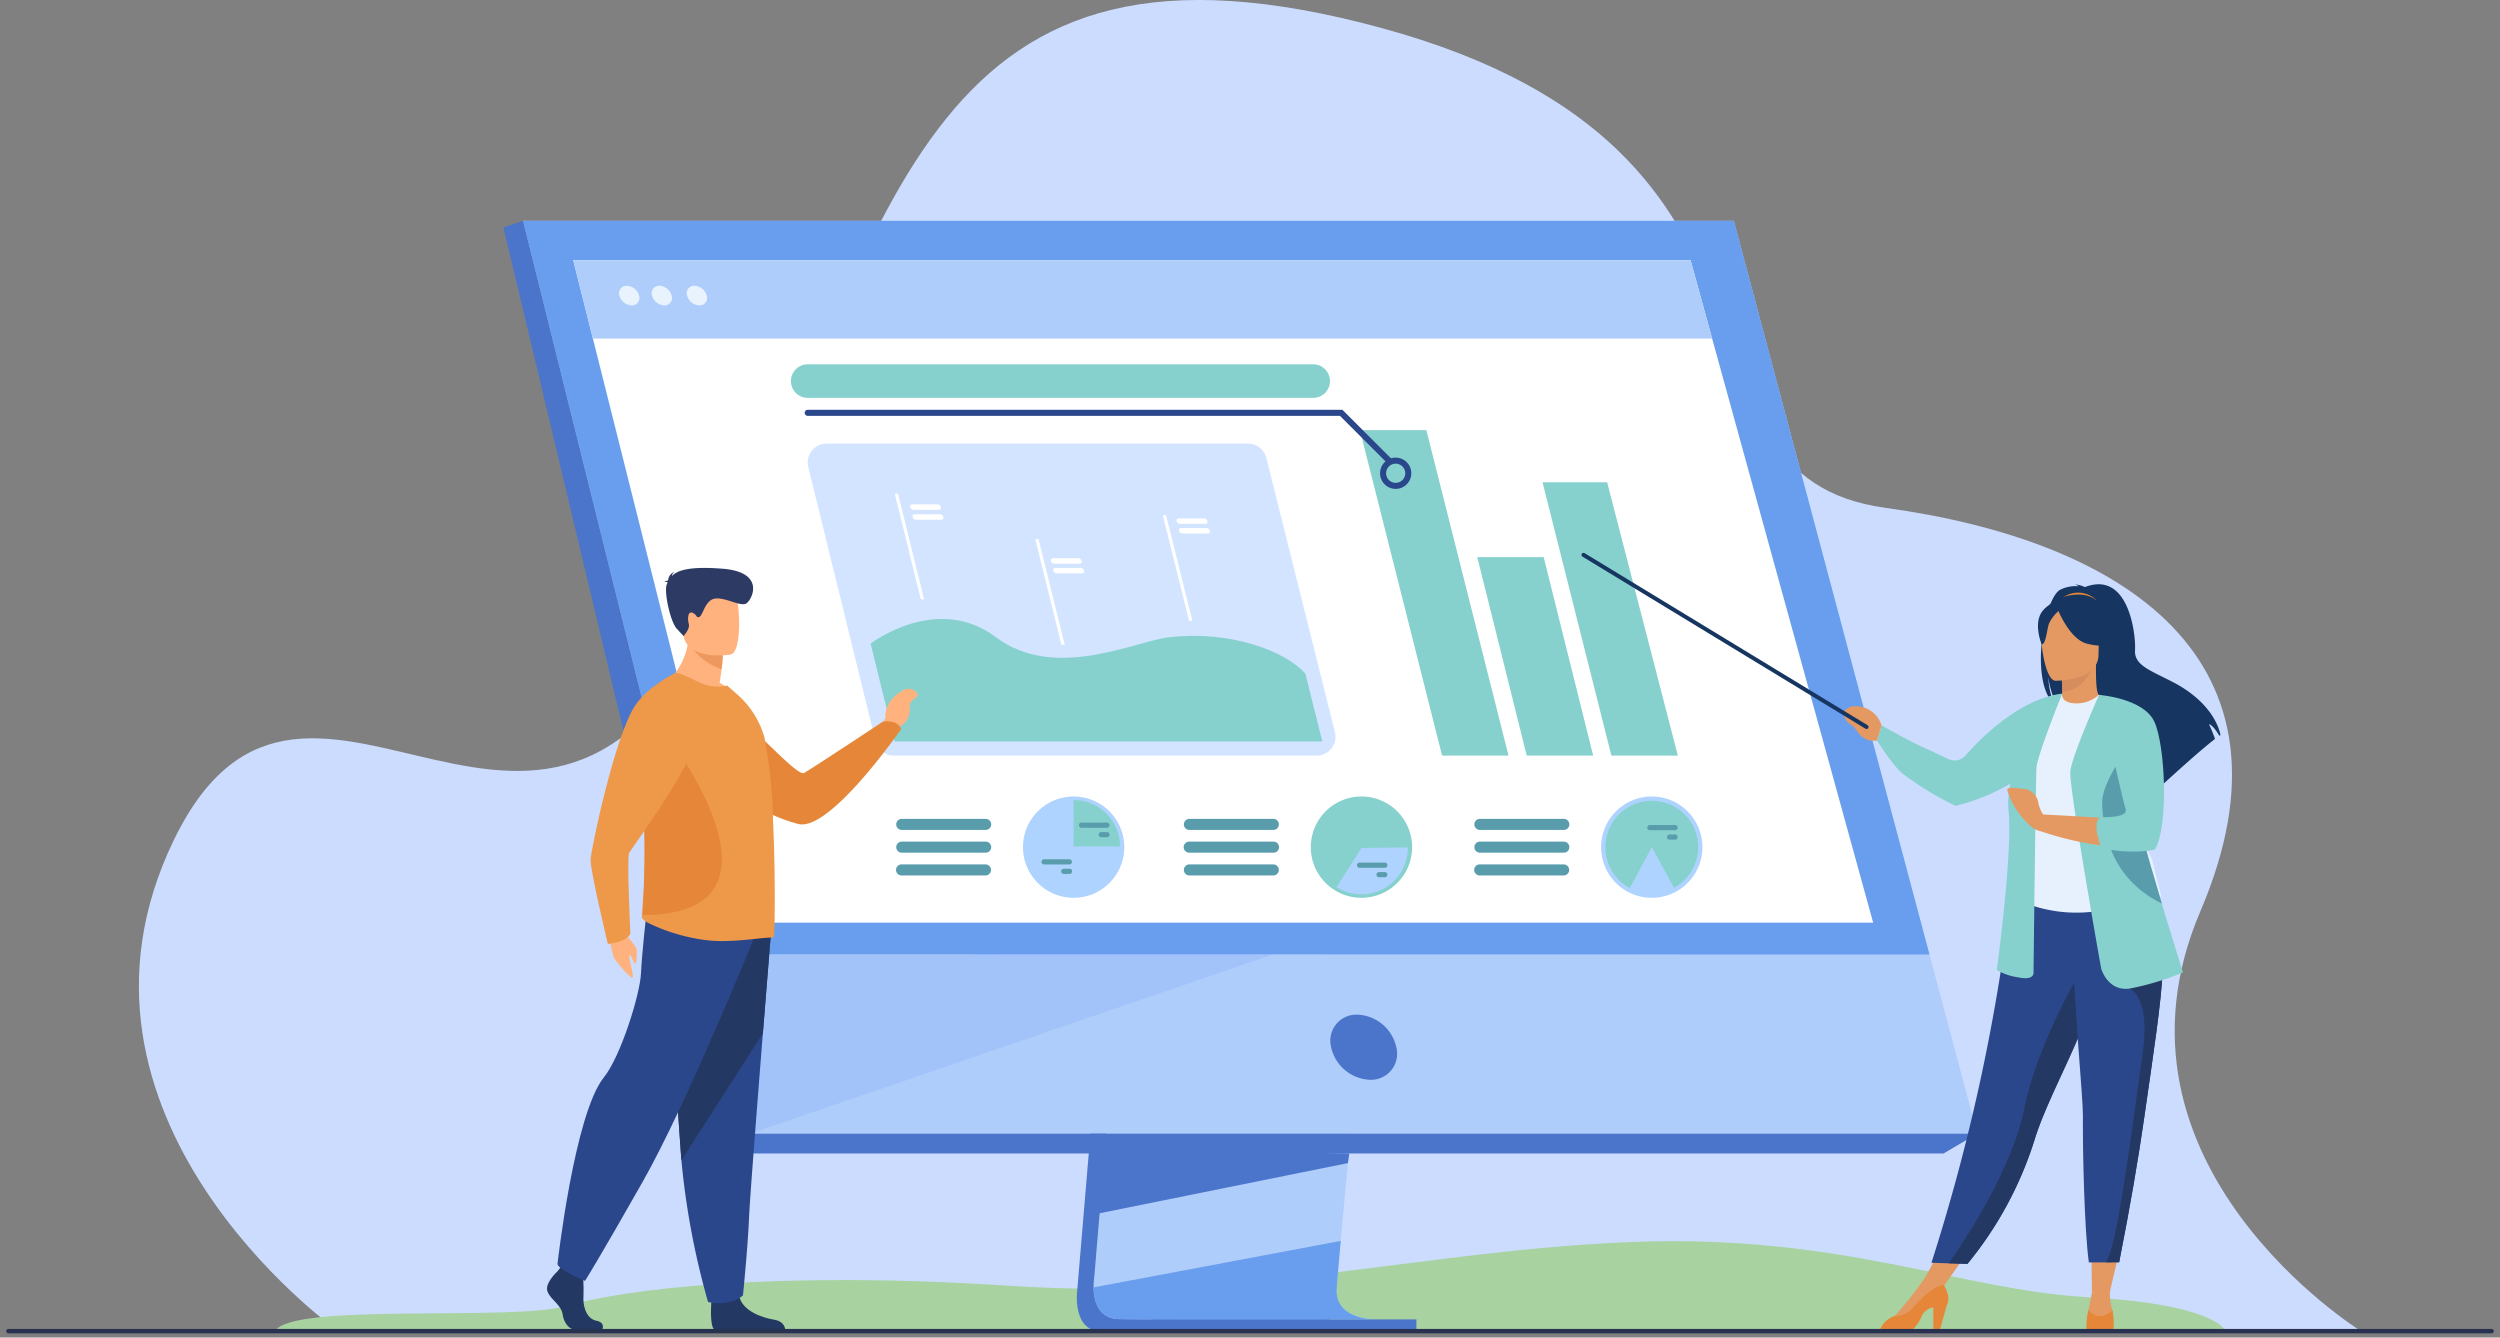 <svg xmlns="http://www.w3.org/2000/svg" xmlns:xlink="http://www.w3.org/1999/xlink" width="400" height="214" viewBox="0 0 400 214">
  <rect x="0" y="0" width="400" height="214" fill="#808080" stroke="none"/>
  <defs>
    <clipPath id="clip-path">
      <rect id="Rectangle_404793" data-name="Rectangle 404793" width="398.013" height="213.333" fill="none"/>
    </clipPath>
    <clipPath id="clip-path-2">
      <rect id="Rectangle_404792" data-name="Rectangle 404792" width="398.013" height="213.334" fill="none"/>
    </clipPath>
    <clipPath id="clip-path-3">
      <rect id="Rectangle_404791" data-name="Rectangle 404791" width="90.831" height="28.711" fill="none"/>
    </clipPath>
  </defs>
  <g id="img10" transform="translate(-285 -4021)">
    <rect id="Rectangle_403847" data-name="Rectangle 403847" width="400" height="214" transform="translate(285 4021)" fill="none"/>
    <g id="Group_1102736" data-name="Group 1102736" transform="translate(286 4021)">
      <g id="Group_1102735" data-name="Group 1102735" transform="translate(0 0)" clip-path="url(#clip-path)">
        <g id="Group_1102734" data-name="Group 1102734" transform="translate(0 0)">
          <g id="Group_1102733" data-name="Group 1102733" clip-path="url(#clip-path-2)">
            <path id="Path_877528" data-name="Path 877528" d="M174.783,212.56s-47.257-33.937-25.722-78.226,60.514,23.31,87.684-39.2S270-15.238,342.33,4.5s42.68,71.546,80.535,76.749,67.765,23.965,50.417,64.533S499,212.995,499,212.995Z" transform="translate(-122.214 0.002)" fill="#cbdcff"/>
            <path id="Path_877529" data-name="Path 877529" d="M602.692,1356.46s-1.6-4.177-21.963-5.3-39.305-10.134-72.894-8.826-61.459,9.513-99.693,7-62.174.69-70.75,3.218-44.067-.593-46.689,4.038Z" transform="translate(-247.691 -1143.611)" fill="#a8d29f"/>
            <path id="Path_877530" data-name="Path 877530" d="M1205.53,640.061l-9.314,110.746s-.976,6.713,4.018,6.725c8.21.02,40.865,0,40.865,0s-6.179-1.4-6.1-4.542c.088-3.706,10.886-113.977,10.886-113.977Z" transform="translate(-1024.848 -544.464)" fill="#4a75cb"/>
            <path id="Path_877531" data-name="Path 877531" d="M1222.722,743.951c-1.615,0-32.8.1-40.8,0-3.485-.043-4.1-3.1-4.125-5.075a9.9,9.9,0,0,1,.106-1.648l.242-2.878.617-7.336.545-6.482.7-8.329.59-7.03,6.618-78.692,40.351-1.047s-4.548,46.148-7.764,79.739c-.359,3.743-.7,7.331-1.017,10.681q-.154,1.6-.3,3.133c-.3,3.179-.571,6.1-.808,8.674-.125,1.358-.24,2.62-.345,3.776-.41,4.53-.651,7.423-.654,7.973a4.668,4.668,0,0,0,.078.9c.662,3.529,5.354,3.645,5.961,3.645" transform="translate(-1003.821 -532.893)" fill="#afcdfb"/>
            <path id="Path_877532" data-name="Path 877532" d="M752.35,238.8H558.625l22.687,91.13,3.106,12.48,10.567,42.446H791.3Z" transform="translate(-475.937 -203.467)" fill="#afcdfb"/>
            <path id="Path_877533" data-name="Path 877533" d="M1888.547,238.8l-3.144,1.048,35.325,148.179,4.18-3.17Z" transform="translate(-1805.859 -203.466)" fill="#4a75cb"/>
            <path id="Path_877534" data-name="Path 877534" d="M558.63,1229.1h195.1l5.388-3.17H562.811Z" transform="translate(-443.762 -1044.545)" fill="#4a75cb"/>
            <rect id="Rectangle_404790" data-name="Rectangle 404790" width="42.243" height="2.008" transform="translate(183.382 211.102)" fill="#4a75cb"/>
            <path id="Path_877535" data-name="Path 877535" d="M1278.151,1243.034l-.218,1.535-40.258,8.133.291-6.608.814-3.81Z" transform="translate(-1063.265 -1058.475)" fill="#4a75cb"/>
            <path id="Path_877536" data-name="Path 877536" d="M1254.543,1354.432c-1.615,0-32.966.056-40.961-.047-3.485-.043-4.1-3.1-4.125-5.075l39.54-7.439c-.41,4.53-.651,7.423-.654,7.973a4.66,4.66,0,0,0,.078.9c.662,3.529,5.516,3.692,6.122,3.692" transform="translate(-1035.482 -1143.327)" fill="#699dee"/>
            <g id="Group_1102732" data-name="Group 1102732" transform="translate(111.901 152.679)" opacity="0.2">
              <g id="Group_1102731" data-name="Group 1102731">
                <g id="Group_1102730" data-name="Group 1102730" clip-path="url(#clip-path-3)">
                  <path id="Path_877537" data-name="Path 877537" d="M1410.647,1031.908l-83.685,28.694-7.147-28.711Z" transform="translate(-1319.815 -1031.891)" fill="#699dee"/>
                </g>
              </g>
            </g>
            <path id="Path_877538" data-name="Path 877538" d="M804.025,238.8H610.3l29.2,117.346,195.828.037Z" transform="translate(-527.613 -203.466)" fill="#699dee"/>
            <path id="Path_877539" data-name="Path 877539" d="M1196.7,1102.416a6.638,6.638,0,0,0-6.226-5.212,4.171,4.171,0,0,0-4.2,5.212,6.639,6.639,0,0,0,6.226,5.212,4.171,4.171,0,0,0,4.2-5.212" transform="translate(-974.292 -934.861)" fill="#4a75cb"/>
            <path id="Path_877540" data-name="Path 877540" d="M879.161,387.3H697.777l-20.541-81.83-1.575-6.275-1.344-5.353-3.15-12.551h178.77l3.46,12.551,1.476,5.353,1.73,6.275Z" transform="translate(-580.454 -239.675)" fill="#fff"/>
            <path id="Path_877541" data-name="Path 877541" d="M1024.071,281.3H845.3l3.15,12.551h179.08Z" transform="translate(-754.588 -239.674)" fill="#afcdfb"/>
            <path id="Path_877542" data-name="Path 877542" d="M2006.622,309.026a1.185,1.185,0,0,0-1.178,1.569,2.143,2.143,0,0,0,1.96,1.569,1.185,1.185,0,0,0,1.178-1.569,2.143,2.143,0,0,0-1.96-1.569" transform="translate(-1907.336 -263.302)" fill="#e9f3fe"/>
            <path id="Path_877543" data-name="Path 877543" d="M1971.388,309.026a1.185,1.185,0,0,0-1.178,1.569,2.143,2.143,0,0,0,1.96,1.569,1.186,1.186,0,0,0,1.178-1.569,2.143,2.143,0,0,0-1.96-1.569" transform="translate(-1866.889 -263.302)" fill="#e9f3fe"/>
            <path id="Path_877544" data-name="Path 877544" d="M1935.41,310.595a2.143,2.143,0,0,0-1.96-1.569,1.186,1.186,0,0,0-1.178,1.569,2.144,2.144,0,0,0,1.96,1.569,1.186,1.186,0,0,0,1.178-1.569" transform="translate(-1823.338 -263.302)" fill="#e9f3fe"/>
            <path id="Path_877545" data-name="Path 877545" d="M1489.1,861.315A8.105,8.105,0,1,1,1481,869.42a8.105,8.105,0,0,1,8.105-8.105" transform="translate(-1318.325 -733.874)" fill="#aed3ff"/>
            <path id="Path_877546" data-name="Path 877546" d="M1625.985,885.494h13.427a.885.885,0,1,1,0,1.769h-13.427a.885.885,0,0,1,0-1.769" transform="translate(-1482.735 -754.476)" fill="#599dad"/>
            <path id="Path_877547" data-name="Path 877547" d="M1625.985,910.115h13.427a.885.885,0,1,1,0,1.769h-13.427a.885.885,0,0,1,0-1.769" transform="translate(-1482.735 -775.454)" fill="#599dad"/>
            <path id="Path_877548" data-name="Path 877548" d="M1625.985,934.737h13.427a.885.885,0,1,1,0,1.77h-13.427a.885.885,0,0,1,0-1.77" transform="translate(-1482.735 -796.433)" fill="#599dad"/>
            <path id="Path_877549" data-name="Path 877549" d="M1493.045,872.565h-7.421v-7.421a7.421,7.421,0,0,1,7.421,7.421" transform="translate(-1314.845 -737.137)" fill="#86d1cd"/>
            <path id="Path_877550" data-name="Path 877550" d="M1485.624,916.914h14.842a7.421,7.421,0,0,1-14.842,0" transform="translate(-1322.266 -781.247)" fill="#aed3ff"/>
            <path id="Path_877551" data-name="Path 877551" d="M1497.5,889.514h4.027a.417.417,0,1,1,0,.833H1497.5a.417.417,0,1,1,0-.833" transform="translate(-1325.436 -757.901)" fill="#599dad"/>
            <path id="Path_877552" data-name="Path 877552" d="M1497.5,899.761h.917a.417.417,0,1,1,0,.833h-.917a.417.417,0,0,1,0-.833" transform="translate(-1322.326 -766.632)" fill="#599dad"/>
            <path id="Path_877553" data-name="Path 877553" d="M1537.909,929.175h4.028a.417.417,0,0,1,0,.833h-4.028a.417.417,0,1,1,0-.833" transform="translate(-1371.827 -791.694)" fill="#599dad"/>
            <path id="Path_877554" data-name="Path 877554" d="M1537.908,939.422h.917a.417.417,0,1,1,0,.833h-.917a.417.417,0,0,1,0-.833" transform="translate(-1368.717 -800.425)" fill="#599dad"/>
            <path id="Path_877555" data-name="Path 877555" d="M1185.958,869.421a8.105,8.105,0,1,0-8.105,8.105,8.105,8.105,0,0,0,8.105-8.105" transform="translate(-961.021 -733.875)" fill="#86d1cd"/>
            <path id="Path_877556" data-name="Path 877556" d="M1328.162,887.263h-13.427a.885.885,0,1,1,0-1.77h13.427a.885.885,0,0,1,0,1.77" transform="translate(-1125.431 -754.475)" fill="#599dad"/>
            <path id="Path_877557" data-name="Path 877557" d="M1314.734,910.115h13.427a.885.885,0,1,1,0,1.769h-13.427a.885.885,0,1,1,0-1.769" transform="translate(-1125.43 -775.454)" fill="#599dad"/>
            <path id="Path_877558" data-name="Path 877558" d="M1314.734,934.737h13.427a.885.885,0,1,1,0,1.77h-13.427a.885.885,0,1,1,0-1.77" transform="translate(-1125.43 -796.433)" fill="#599dad"/>
            <path id="Path_877559" data-name="Path 877559" d="M1178.354,916.44l7.42-.094c0,.031,0,.063,0,.094a7.422,7.422,0,0,1-11.4,6.263Z" transform="translate(-961.522 -780.763)" fill="#aed3ff"/>
            <path id="Path_877560" data-name="Path 877560" d="M1196.756,932.777h4.028a.417.417,0,0,1,0,.833h-4.028a.417.417,0,1,1,0-.833" transform="translate(-980.197 -794.763)" fill="#599dad"/>
            <path id="Path_877561" data-name="Path 877561" d="M1196.756,943.024h.917a.417.417,0,0,1,0,.833h-.917a.417.417,0,1,1,0-.833" transform="translate(-977.087 -803.494)" fill="#599dad"/>
            <path id="Path_877562" data-name="Path 877562" d="M872.006,869.421a8.105,8.105,0,1,0-8.105,8.105,8.105,8.105,0,0,0,8.105-8.105" transform="translate(-600.617 -733.875)" fill="#aed3ff"/>
            <path id="Path_877563" data-name="Path 877563" d="M867.842,865.944a7.421,7.421,0,0,1,3.562,13.932c-1.189-2.2-3.562-6.511-3.562-6.511l-3.514,6.537a7.421,7.421,0,0,1,3.514-13.958" transform="translate(-604.558 -737.818)" fill="#86d1cd"/>
            <path id="Path_877564" data-name="Path 877564" d="M1000.784,885.494h13.427a.885.885,0,1,1,0,1.769h-13.427a.885.885,0,0,1,0-1.769" transform="translate(-765.028 -754.476)" fill="#599dad"/>
            <path id="Path_877565" data-name="Path 877565" d="M1000.784,910.115h13.427a.885.885,0,1,1,0,1.769h-13.427a.885.885,0,0,1,0-1.769" transform="translate(-765.028 -775.454)" fill="#599dad"/>
            <path id="Path_877566" data-name="Path 877566" d="M1000.784,934.737h13.427a.885.885,0,1,1,0,1.77h-13.427a.885.885,0,0,1,0-1.77" transform="translate(-765.028 -796.433)" fill="#599dad"/>
            <path id="Path_877567" data-name="Path 877567" d="M882.8,892.141h4.027a.417.417,0,0,1,0,.833H882.8a.417.417,0,1,1,0-.833" transform="translate(-619.794 -760.139)" fill="#599dad"/>
            <path id="Path_877568" data-name="Path 877568" d="M882.8,902.389h.917a.417.417,0,0,1,0,.833H882.8a.417.417,0,0,1,0-.833" transform="translate(-616.684 -768.871)" fill="#599dad"/>
            <path id="Path_877569" data-name="Path 877569" d="M1334.017,529.655h-67.645a3.015,3.015,0,0,1-2.928-2.3l-10.764-43.881a3.015,3.015,0,0,1,2.928-3.733h67.434a3.015,3.015,0,0,1,2.925,2.284l10.975,43.881a3.015,3.015,0,0,1-2.925,3.747" transform="translate(-1124.354 -408.76)" fill="#d2e4ff"/>
            <path id="Path_877570" data-name="Path 877570" d="M1266.862,673.276s10.6-8.125,20.045-1.022,22.194.63,27.812,0c9.766-1.095,18.458,2.2,21.7,5.816l2.716,10.869h-68.425Z" transform="translate(-1128.564 -570.306)" fill="#86d1cd"/>
            <path id="Path_877571" data-name="Path 877571" d="M1702.194,550.731h-.527l-4.163-16.914h.527Z" transform="translate(-1555.344 -454.833)" fill="#fff"/>
            <path id="Path_877572" data-name="Path 877572" d="M1550.1,599.771h-.528l-4.19-16.931h.527Z" transform="translate(-1380.744 -496.603)" fill="#fff"/>
            <path id="Path_877573" data-name="Path 877573" d="M1412.091,573.908h-.528l-4.212-16.922h.527Z" transform="translate(-1222.31 -474.573)" fill="#fff"/>
            <path id="Path_877574" data-name="Path 877574" d="M1683.828,546.279h-4.041a.6.6,0,0,1-.548-.44.334.334,0,0,1,.331-.439h4.041a.6.6,0,0,1,.547.439.333.333,0,0,1-.331.44" transform="translate(-1534.617 -464.702)" fill="#fff"/>
            <path id="Path_877575" data-name="Path 877575" d="M1681.19,556.974h-4.042a.6.6,0,0,1-.548-.44.334.334,0,0,1,.331-.44h4.041a.6.6,0,0,1,.547.44.334.334,0,0,1-.331.44" transform="translate(-1531.589 -473.815)" fill="#fff"/>
            <path id="Path_877576" data-name="Path 877576" d="M1531.641,604.532H1527.6a.6.6,0,0,1-.549-.44.334.334,0,0,1,.331-.44h4.043a.6.6,0,0,1,.549.44.333.333,0,0,1-.33.44" transform="translate(-1359.912 -514.335)" fill="#fff"/>
            <path id="Path_877577" data-name="Path 877577" d="M1529.043,615.018H1525a.6.6,0,0,1-.549-.44.334.334,0,0,1,.331-.44h4.044a.6.6,0,0,1,.549.44.334.334,0,0,1-.33.44" transform="translate(-1356.929 -523.27)" fill="#fff"/>
            <path id="Path_877578" data-name="Path 877578" d="M1395.653,561.43h-4.042a.6.6,0,0,1-.549-.44.333.333,0,0,1,.33-.44h4.042a.6.6,0,0,1,.549.44.333.333,0,0,1-.33.44" transform="translate(-1203.803 -477.611)" fill="#fff"/>
            <path id="Path_877579" data-name="Path 877579" d="M1393.042,571.909H1389a.6.6,0,0,1-.549-.44.333.333,0,0,1,.33-.44h4.042a.6.6,0,0,1,.549.44.333.333,0,0,1-.33.44" transform="translate(-1200.805 -486.539)" fill="#fff"/>
            <path id="Path_877580" data-name="Path 877580" d="M904.033,565.262H893.4l-11.016-43.728h10.339Z" transform="translate(-636.579 -444.368)" fill="#86d1cd"/>
            <path id="Path_877581" data-name="Path 877581" d="M992.486,634.227H981.857l-7.92-31.752h10.629Z" transform="translate(-738.577 -513.332)" fill="#86d1cd"/>
            <path id="Path_877582" data-name="Path 877582" d="M1089.26,517.227H1078.63l-13.145-52.07h10.629Z" transform="translate(-848.896 -396.332)" fill="#86d1cd"/>
            <path id="Path_877583" data-name="Path 877583" d="M1173.115,499.873a2.5,2.5,0,1,0-2.5-2.5,2.5,2.5,0,0,0,2.5,2.5m0-4.031a1.532,1.532,0,1,1-1.532,1.532,1.534,1.534,0,0,1,1.532-1.532" transform="translate(-950.806 -421.652)" fill="#2b478b"/>
            <path id="Path_877584" data-name="Path 877584" d="M1284.922,451.771a.484.484,0,0,0,.342-.826l-7.795-7.795h-85.555a.484.484,0,0,0,0,.968h85.154l7.511,7.511a.482.482,0,0,0,.342.142" transform="translate(-1063.678 -377.581)" fill="#2b478b"/>
            <path id="Path_877585" data-name="Path 877585" d="M1261.226,399.315H1342.1a2.685,2.685,0,1,0,0-5.37h-80.877a2.685,2.685,0,1,0,0,5.37" transform="translate(-1132.989 -335.656)" fill="#86d1cd"/>
            <path id="Path_877586" data-name="Path 877586" d="M407.542,1344.071l-1.888,7.952-2.828-.016-.1-7.936Z" transform="translate(-69.116 -1145.202)" fill="#e49963"/>
            <path id="Path_877587" data-name="Path 877587" d="M570.966,1340.334l-5.372,7.614-2.094-2.688,3.233-5.971Z" transform="translate(-256.329 -1141.126)" fill="#e49963"/>
            <path id="Path_877588" data-name="Path 877588" d="M298.7,632.723a5.478,5.478,0,0,1,2.965-.567,1.386,1.386,0,0,0-.625-.3,4.6,4.6,0,0,1,1.64.428c7.059-2.72,8.168,7.674,8.02,10.088s2.372,3.2,6.045,5.105c7.007,3.63,7.623,8.491,7.623,8.491-.054.032-.112.069-.172.11-.348-.589-1.063-1.7-1.667-1.862a25.058,25.058,0,0,1,.971,2.365c-2.067,1.573-5.934,5.057-8.63,7.527a3.961,3.961,0,0,0-.183-1.53l-.333,2.005c-1.442,1.326-2.437,2.259-2.437,2.259.178-1.951-8.825-12.249-13.523-15.333a13.577,13.577,0,0,1-1.58-4.891,12.838,12.838,0,0,0,.961,4.425c-3.978-3.661-1.662-16.854.926-18.324" transform="translate(29.905 -538.35)" fill="#163560"/>
            <path id="Path_877589" data-name="Path 877589" d="M424.353,725.81a6.509,6.509,0,0,0,3.992.729A5.181,5.181,0,0,0,431,723.989c-.687-.136-.885-1.08-.87-5.134l-.31.061L424.6,719.95s.119,1.643.122,3.19c0,1.3-.075,2.531-.373,2.67" transform="translate(-95.777 -612.493)" fill="#e49963"/>
            <path id="Path_877590" data-name="Path 877590" d="M435.217,642.068a4.172,4.172,0,0,0-5.807-.14,22.633,22.633,0,0,1,5.807.14" transform="translate(-100.739 -545.993)" fill="#e58638"/>
            <path id="Path_877591" data-name="Path 877591" d="M432.334,720.3s.119,1.643.122,3.19c2.92-.082,4.464-2.747,5.1-4.223Z" transform="translate(-103.508 -612.845)" fill="#d68d5d"/>
            <path id="Path_877592" data-name="Path 877592" d="M424.606,653.676a15.348,15.348,0,0,0,1.9-4.486c.262-1.476-.49-6.948-5.989-6.16a7.472,7.472,0,0,0-3.1,1.171c-1.194.806-2.917,2.547-.99,7.322l.5,1.613Z" transform="translate(-90.021 -547.821)" fill="#163560"/>
            <path id="Path_877593" data-name="Path 877593" d="M407.975,1020.825l2.767.084,2.995.092a59.108,59.108,0,0,0,10.8-20.046q.136-.43.287-.871c2.123-6.191,6.525-13.963,8.845-21,.369-1.12.7-2.175,1-3.173.1-.32.188-.634.276-.943a74.6,74.6,0,0,0,2.661-14.006l-16.751.134a312.24,312.24,0,0,1-12.874,59.728" transform="translate(-99.951 -818.778)" fill="#2b478b"/>
            <path id="Path_877594" data-name="Path 877594" d="M361.883,771.807c.042,7.971-1.169,11.391-1.169,11.391a22.509,22.509,0,0,0,15.7.962c.1-.032,7.058-1.62,7.058-1.62-.143-.323-1.411-5.694-1.55-5.99-1.8-3.865-3.166-5.559-3.38-6.748a25.269,25.269,0,0,1-.207-6.678,53.583,53.583,0,0,1,2.067-10.487,54.523,54.523,0,0,1-6.915-2.364,5.4,5.4,0,0,1-3.73,1.384c-1.7-.038-2.249-.765-2.161-1.558-1.81,1.007-3.253,1.958-3.253,1.958-1.538,2.671-4.657,5.265-4.883,9.363-.056,1.008,2.426,10.164,2.427,10.387" transform="translate(-38.64 -639.114)" fill="#e7f1fd"/>
            <path id="Path_877595" data-name="Path 877595" d="M481.146,759.965c2.459-2.872,8.83-9.1,15.4-9.866l-5.673,11.052a4.89,4.89,0,0,1-2,3,32.918,32.918,0,0,1-9.347,3.9,49.114,49.114,0,0,1-8.387-5.095c-1.52-1.114-4.192-5.363-4.192-5.363l.721-2.411s4.536,2.536,6.156,3.267c.923.417,3.049,1.412,4.547,2.116a2.338,2.338,0,0,0,2.77-.6" transform="translate(-167.628 -639.114)" fill="#86d1cd"/>
            <path id="Path_877596" data-name="Path 877596" d="M429.242,669.013s6.91.114,6.915-4.19.9-7.188-3.512-7.443-5.271,1.387-5.622,2.823.422,8.67,2.219,8.81" transform="translate(-101.392 -560.09)" fill="#e49963"/>
            <path id="Path_877597" data-name="Path 877597" d="M411.925,651.518s1.892,5.05,4.8,5.8,4.163-.031,4.163-.031a14.464,14.464,0,0,1-1.728-5.1s-5.8-3.064-7.23-.66" transform="translate(-83.819 -554.335)" fill="#163560"/>
            <path id="Path_877598" data-name="Path 877598" d="M472.8,654.847a6.1,6.1,0,0,0-1.757,2.223c-.345,1.1-.5,3.353-1.157,3.276,0,0-1.425-3.432.177-5.374,1.7-2.059,2.738-.125,2.738-.125" transform="translate(-144.224 -557.254)" fill="#163560"/>
            <path id="Path_877599" data-name="Path 877599" d="M668.137,766.8a4.313,4.313,0,0,0-4.834-3.015c-.443.139-1.737.655-.91,2.04.61,1.021.874.494,1.833,1.867a3.056,3.056,0,0,0,3.19,1.518Z" transform="translate(-368.092 -650.734)" fill="#e49963"/>
            <path id="Path_877600" data-name="Path 877600" d="M415.768,1394.811a7.66,7.66,0,0,0,.36,3.26s.463,2.109-1.614,2.148-2.587-.157-2.352-1.45.683-3.53.683-3.53Z" transform="translate(-79.135 -1188.434)" fill="#e49963"/>
            <path id="Path_877601" data-name="Path 877601" d="M410.885,1419.584s.044.028.13.069h4.066a.95.95,0,0,0,.115-.069,10.2,10.2,0,0,0-.149-3.049c-2.353,2.156-3.824-.054-3.824-.054a11.029,11.029,0,0,0-.338,3.1" transform="translate(-78.054 -1206.898)" fill="#e58638"/>
            <path id="Path_877602" data-name="Path 877602" d="M594.716,1386.059a51.983,51.983,0,0,0,5.005-6.413l2.847,1.459-6.365,5.978-1.489-.2Z" transform="translate(-292.549 -1175.513)" fill="#e49963"/>
            <path id="Path_877603" data-name="Path 877603" d="M589.836,1396.668h5.24a7.446,7.446,0,0,0,1.562-2.422,2.567,2.567,0,0,1,1.734-1.159v3.54h1.087l1.03-3.763c.677-1.246.054-2.376-.424-3.36-.555,0-2.047.378-4.876,3.566a3.707,3.707,0,0,1-2.976,1.388.279.279,0,0,1-.042.022,3.8,3.8,0,0,0-2.334,2.187" transform="translate(-290.046 -1183.912)" fill="#e58638"/>
            <path id="Path_877604" data-name="Path 877604" d="M477.218,750.1s-4,9.876-4.116,11.875-.47,32.685-.47,32.685.235,1.411-2.469.823a9.082,9.082,0,0,1-3.41-1.176s2.587-18.929,1.881-25.513,5.408-17.323,5.408-17.323Z" transform="translate(-148.266 -639.114)" fill="#86d1cd"/>
            <path id="Path_877605" data-name="Path 877605" d="M425.958,1090.787l2.995.092a59.109,59.109,0,0,0,10.8-20.046q.136-.431.287-.871c2.123-6.192,6.525-13.963,8.845-21,.369-1.12.7-2.175,1-3.173.1-.32.188-.634.276-.943l-2.467-1.872s-7.406,11.993-9.7,23.279c-1.992,9.8-9.968,21.6-12.032,24.533" transform="translate(-115.167 -888.657)" fill="#233862"/>
            <path id="Path_877606" data-name="Path 877606" d="M359.31,1048.978c-.042,5.488.235,18.107.95,23.33h2.653c1.466,0,2.2-.021,2.2-.021,1.793-9.083,3.069-16.6,4-23.074.762-5.314,1.439-9.87,1.96-13.793.524-3.947.889-7.252,1.019-10.044.02-.44.035-.868.043-1.283s.011-.823.007-1.217l-14.473-1.411c.182,9.616,1.67,24.322,1.646,27.512" transform="translate(-27.046 -870.329)" fill="#2b478b"/>
            <path id="Path_877607" data-name="Path 877607" d="M358.017,1094.829c1.466,0,2.2-.021,2.2-.021,1.793-9.083,3.069-16.6,4-23.074.762-5.314,1.439-9.87,1.96-13.793.524-3.947.889-7.252,1.019-10.044l-5.311,3.124s3.39,1.2,2.1,10.249-4.16,32.277-5.96,33.559" transform="translate(-22.15 -892.85)" fill="#233862"/>
            <path id="Path_877608" data-name="Path 877608" d="M341.121,795.232s1.019,3.684,4.547,3.213a42.515,42.515,0,0,0,8.543-2.587s-1.507-4.763-3.381-11.02c-2.269-7.575-5.078-17.341-6.4-23.5a38.109,38.109,0,0,1-.72-4.2l-2.926-5.678s-4.363,9.793-4.6,12.262,4.938,31.51,4.938,31.51" transform="translate(-5.938 -640.273)" fill="#86d1cd"/>
            <path id="Path_877609" data-name="Path 877609" d="M372.8,763.354l-3.862-11.894a59.6,59.6,0,0,1,7.327,2.685s1.53,1.973,2.477,6.525c0,0,1,10.929-1.233,14.926,0,0-7.054,1.411-18.342-2.469v-2.587s12.345.647,14.873.941Z" transform="translate(-34.1 -640.273)" fill="#e49963"/>
            <path id="Path_877610" data-name="Path 877610" d="M359.032,825.774c.158,4,1.1,11.758,9.485,15.911.022.01.045.022.067.032-2.269-7.575-5.078-17.341-6.4-23.5-1.54,2.3-3.236,5.357-3.15,7.557" transform="translate(-23.693 -697.153)" fill="#599dad"/>
            <path id="Path_877611" data-name="Path 877611" d="M357.051,751.46s7.159.5,8.884,4.345,2.273,16.617.078,20.38c0,0-3.022.86-8.366-.139l-.2-.038s-1.7-4.174-.176-5c0,0,4.507.235,4.037-1.254s-4.259-18.3-4.259-18.3" transform="translate(-22.208 -640.273)" fill="#86d1cd"/>
            <path id="Path_877612" data-name="Path 877612" d="M490.6,856.827a6.175,6.175,0,0,1-1.193-2.409,2.619,2.619,0,0,0-2.558-2.342c-1.7-.223-2.427-.247-2.423.231a12.668,12.668,0,0,0,3.823,5.814c2.436,1.995,2.352-1.294,2.352-1.294" transform="translate(-164.261 -725.872)" fill="#e49963"/>
            <path id="Path_877613" data-name="Path 877613" d="M721.73,626.033a.324.324,0,0,1-.169-.048l-45.278-27.532a.326.326,0,0,1,.339-.557L721.9,625.428a.326.326,0,0,1-.17.6" transform="translate(-424.083 -509.39)" fill="#163560"/>
            <path id="Path_877614" data-name="Path 877614" d="M2008.179,1002.555a21.969,21.969,0,0,0,.763,4.207,15.062,15.062,0,0,0,2.823,3.227c.724.42-.442-2.817-.295-3.447s.6,1.15.915,1.191.237-1.56.248-2.142-1.553-2.022-2.1-3.263-2.351.227-2.351.227" transform="translate(-1911.754 -853.598)" fill="#ffb27d"/>
            <path id="Path_877615" data-name="Path 877615" d="M1704.478,750.949l.813-1.534s-.4-2.734,3.022-4.463a1.671,1.671,0,0,1,1.958.511c.651.941-1.24.771-1.139,2.379a2.959,2.959,0,0,1-1.725,3.077l-.879,1.018Z" transform="translate(-1564.59 -634.62)" fill="#ffb27d"/>
            <path id="Path_877616" data-name="Path 877616" d="M1722.316,758.381a27.133,27.133,0,0,0,19.128,19.154c5.053,1.473,16.532-15.163,16.532-15.163s-.4-1.534-2.932-1.181c0,0-11.177,7.4-12.584,8.2-1.249.713-9.46-9.169-13.2-10.763a9.554,9.554,0,0,0-6.941-.25" transform="translate(-1614.798 -645.72)" fill="#e58638"/>
            <path id="Path_877617" data-name="Path 877617" d="M2046.437,1369.809s-2.008,1.833-1.616,3.135,2.2,2.17,2.449,3.761,1.224,2.459,2.106,2.459h4.2s.648-1.12-.918-1.458-2.158-2.208-2.06-3.944a30.6,30.6,0,0,0-.147-4.051l-3.33-.772Z" transform="translate(-1958.243 -1166.392)" fill="#233862"/>
            <path id="Path_877618" data-name="Path 877618" d="M1847.735,1397.546s-.36,4.171.521,4.6l11.282-.023s0-1.3-1.812-1.592-5-1.35-5.534-3.714-4.457.723-4.457.723" transform="translate(-1734.906 -1189.389)" fill="#233862"/>
            <path id="Path_877619" data-name="Path 877619" d="M1879.686,1002.843s-.595,7.31-1.294,16.1c-.951,11.937-2.094,26.6-2.207,29.378-.2,4.823-.98,12.539-.98,12.539s-1.86,1.833-5.583,1.061a124.53,124.53,0,0,1-4.266-22.668l-.044-.576c-.882-11.864-2.253-36.845-2.253-36.845Z" transform="translate(-1757.331 -853.599)" fill="#2b478b"/>
            <path id="Path_877620" data-name="Path 877620" d="M1879.686,1002.843s-.595,7.31-1.294,16.1l-13.036,20.31-.044-.576c-.882-11.864-2.253-36.845-2.253-36.845Z" transform="translate(-1757.331 -853.599)" fill="#233862"/>
            <path id="Path_877621" data-name="Path 877621" d="M1912.868,987.048s-10.726,26.476-17.779,38.918-9.257,15.914-9.257,15.914-4.04-1.592-4.408-2.677c0,0,2.7-24.02,7.42-29.876,2.669-3.309,5.8-13.238,5.951-16.71s.955-10.344.955-10.344Z" transform="translate(-1793.231 -836.936)" fill="#2b478b"/>
            <path id="Path_877622" data-name="Path 877622" d="M1899.479,688.144s7.257,3.5,11.441,2.2a9.873,9.873,0,0,0-2.832-2.266c.145-.84.257-1.569.322-2.187a20.186,20.186,0,0,0,.177-2.234l-2.8-2.2-2.655-2.107a10.7,10.7,0,0,1-3.653,8.794" transform="translate(-1793.954 -578.833)" fill="#ffb27d"/>
            <path id="Path_877623" data-name="Path 877623" d="M1858.982,766.688c-.016.444.934.951,1.352,1.141a29.645,29.645,0,0,0,9.285,2.63c3.878.4,8.464-.476,10.041-.444a.656.656,0,0,0,.435-.174c.113-.079.193-4.753.113-10.632,0-.238,0-.476-.016-.713v-.079c-.032-2.3-.113-4.706-.225-7.114a79.044,79.044,0,0,0-1.352-13.215,14.327,14.327,0,0,0-4.538-7.13l-1.448-1.268a6.959,6.959,0,0,1-4.506-.538c-1.673-.808-3.476-1.68-3.766-1.458-2.188,1.6-3.669,5.2-4.457,9.792a50.956,50.956,0,0,0-.66,8.714c0,1.141.032,2.314.1,3.47a109.4,109.4,0,0,1-.225,14.878c-.064.919-.113,1.632-.129,2.139" transform="translate(-1757.282 -619.994)" fill="#ee9849"/>
            <path id="Path_877624" data-name="Path 877624" d="M1916.268,822.99c25.413-.051,4.687-27.576,4.687-27.576l-4.117-1.337a79.933,79.933,0,0,0-.477,9.31c0,1.219.023,2.472.07,3.707.279,6.7,0,12.527-.163,15.9" transform="translate(-1814.439 -676.585)" fill="#e58638"/>
            <path id="Path_877625" data-name="Path 877625" d="M1915.248,693.751a9.618,9.618,0,0,0,5.326,4.278,20.212,20.212,0,0,0,.177-2.234l-2.8-2.2Z" transform="translate(-1806.119 -590.969)" fill="#ed985f"/>
            <path id="Path_877626" data-name="Path 877626" d="M1905.77,642.88s-6.923,1.132-7.573-3.123-1.981-6.977,2.412-7.879,5.5.593,6.07,1.962.876,8.637-.908,9.041" transform="translate(-1789.861 -538.15)" fill="#ffb27d"/>
            <path id="Path_877627" data-name="Path 877627" d="M1882.9,616.478c-.062-.072-.207-.13-.53-.148a1.314,1.314,0,0,1,.6-.17,1.624,1.624,0,0,1,1.078-1.436.968.968,0,0,0-.469.7c.894-.918,2.81-1.587,8.116-1.168,6.993.552,4.688,5.029,3.783,5.563s-3.184-.93-4.87-.8-2.008,2.571-2.58,2.906-.347-.257-1.121-.607-.848.933-.625,1.767-.84,1.934-.84,1.934l-1.075-1.158c-1.075-1.158-2.088-6.061-1.6-7.106l.13-.28" transform="translate(-1777.078 -523.26)" fill="#2c3a64"/>
            <path id="Path_877628" data-name="Path 877628" d="M1957.482,727.658s-4.38,2.074-6.481,5.263c-3.258,4.946-7.034,22.974-7.1,24.643s2.756,13.455,2.756,13.455,2.866-.189,3.606-1.635c0,0-.573-12.11-.21-12.888S1962,740.252,1960.7,736.952s-3.214-9.294-3.214-9.294" transform="translate(-1850.405 -619.993)" fill="#ee9849"/>
            <path id="Path_877629" data-name="Path 877629" d="M1724.559,759.256s-.238-.941.415-1.364,1.253-1.573,1.528-1.417c.57.323-.312,1.326-.151,2.578.057.438-.964,1.587-1.792.2" transform="translate(-1583.843 -644.534)" fill="#ffb27d"/>
            <path id="Path_877630" data-name="Path 877630" d="M397.659,1437.747H.355a.354.354,0,1,1,0-.709h397.3a.354.354,0,1,1,0,.709" transform="translate(0 -1224.413)" fill="#283250"/>
          </g>
        </g>
      </g>
    </g>
  </g>
</svg>
